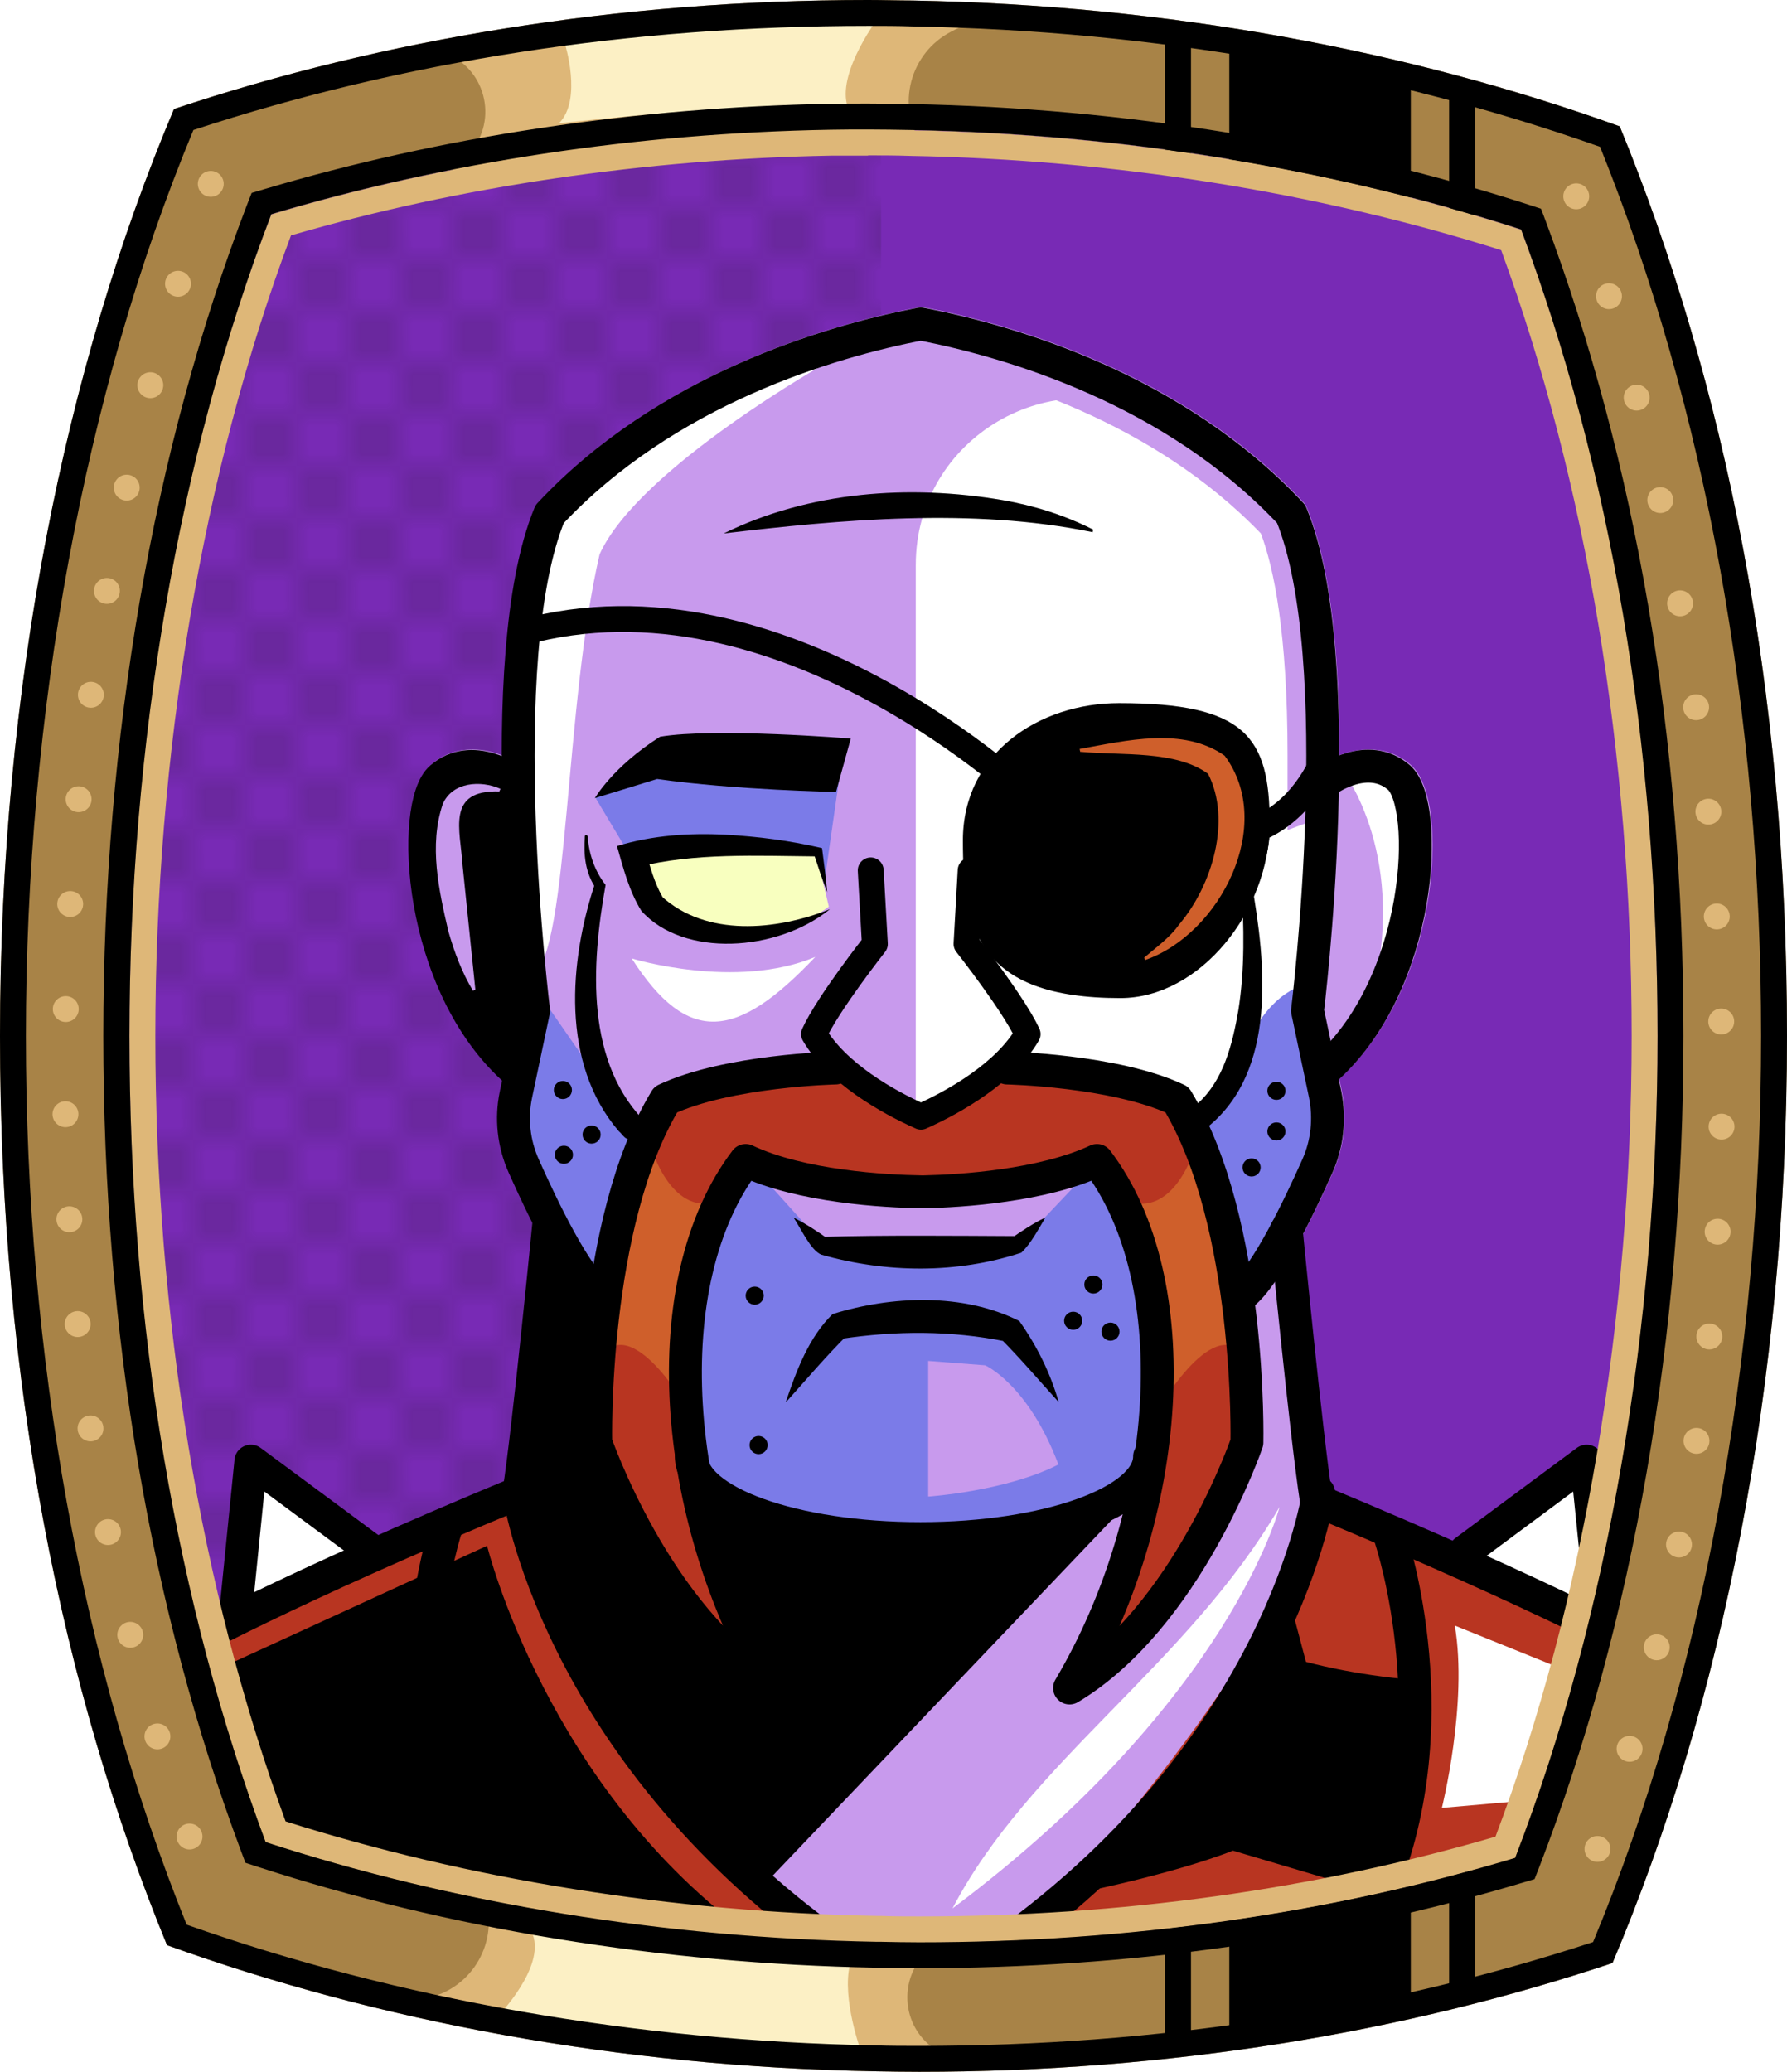 <?xml version="1.0" encoding="UTF-8"?><svg id="Capa_2" xmlns="http://www.w3.org/2000/svg" xmlns:xlink="http://www.w3.org/1999/xlink" viewBox="0 0 69.02 80"><defs><style>.cls-1{fill:#c89aed;}.cls-2{fill:#fff;}.cls-3{fill:#f8ffbf;}.cls-4{fill:#7b7be8;}.cls-5{fill:#a88347;}.cls-6{fill:#782ab5;}.cls-7{stroke-miterlimit:10;}.cls-7,.cls-8,.cls-9{stroke:#000;}.cls-7,.cls-8,.cls-9,.cls-10,.cls-11,.cls-12{fill:none;}.cls-8{stroke-width:1.27px;}.cls-8,.cls-9,.cls-10{stroke-linecap:round;stroke-linejoin:round;}.cls-10{stroke:#deb778;stroke-dasharray:0 0 0 4.06;}.cls-13{fill:url(#USGS_19_Inundación_de_tierra);}.cls-14{fill:#deb778;}.cls-12{stroke:#1d1d1b;stroke-dasharray:0 0 2 2;stroke-width:.3px;}.cls-15{fill:#cf5f2b;}.cls-16{fill:#fcf0c5;}.cls-17{fill:#b83521;}</style><pattern id="USGS_19_Inundación_de_tierra" x="0" y="0" width="72" height="72" patternTransform="translate(-308.48 -15991) rotate(-90)" patternUnits="userSpaceOnUse" viewBox="0 0 72 72"><g><rect class="cls-11" width="72" height="72"/><g><line class="cls-12" x1="71" y1="71" x2="144.44" y2="71"/><line class="cls-12" x1="71" y1="67" x2="144.44" y2="67"/><line class="cls-12" x1="71" y1="63" x2="144.44" y2="63"/><line class="cls-12" x1="71" y1="59" x2="144.44" y2="59"/><line class="cls-12" x1="71" y1="55" x2="144.44" y2="55"/><line class="cls-12" x1="71" y1="51" x2="144.44" y2="51"/><line class="cls-12" x1="71" y1="47" x2="144.44" y2="47"/><line class="cls-12" x1="71" y1="43" x2="144.44" y2="43"/><line class="cls-12" x1="71" y1="39" x2="144.44" y2="39"/><line class="cls-12" x1="71" y1="35" x2="144.44" y2="35"/><line class="cls-12" x1="71" y1="31" x2="144.44" y2="31"/><line class="cls-12" x1="71" y1="27" x2="144.44" y2="27"/><line class="cls-12" x1="71" y1="23" x2="144.44" y2="23"/><line class="cls-12" x1="71" y1="19" x2="144.44" y2="19"/><line class="cls-12" x1="71" y1="15" x2="144.44" y2="15"/><line class="cls-12" x1="71" y1="11" x2="144.44" y2="11"/><line class="cls-12" x1="71" y1="7" x2="144.44" y2="7"/><line class="cls-12" x1="71" y1="3" x2="144.44" y2="3"/></g><g><line class="cls-12" x1="-1" y1="71" x2="72.44" y2="71"/><line class="cls-12" x1="-1" y1="67" x2="72.44" y2="67"/><line class="cls-12" x1="-1" y1="63" x2="72.44" y2="63"/><line class="cls-12" x1="-1" y1="59" x2="72.44" y2="59"/><line class="cls-12" x1="-1" y1="55" x2="72.44" y2="55"/><line class="cls-12" x1="-1" y1="51" x2="72.44" y2="51"/><line class="cls-12" x1="-1" y1="47" x2="72.44" y2="47"/><line class="cls-12" x1="-1" y1="43" x2="72.44" y2="43"/><line class="cls-12" x1="-1" y1="39" x2="72.44" y2="39"/><line class="cls-12" x1="-1" y1="35" x2="72.44" y2="35"/><line class="cls-12" x1="-1" y1="31" x2="72.44" y2="31"/><line class="cls-12" x1="-1" y1="27" x2="72.44" y2="27"/><line class="cls-12" x1="-1" y1="23" x2="72.44" y2="23"/><line class="cls-12" x1="-1" y1="19" x2="72.44" y2="19"/><line class="cls-12" x1="-1" y1="15" x2="72.44" y2="15"/><line class="cls-12" x1="-1" y1="11" x2="72.44" y2="11"/><line class="cls-12" x1="-1" y1="7" x2="72.44" y2="7"/><line class="cls-12" x1="-1" y1="3" x2="72.44" y2="3"/><line class="cls-12" x1="1.04" y1="69" x2="74.48" y2="69"/><line class="cls-12" x1="1.04" y1="65" x2="74.48" y2="65"/><line class="cls-12" x1="1.04" y1="61" x2="74.48" y2="61"/><line class="cls-12" x1="1.04" y1="57" x2="74.48" y2="57"/><line class="cls-12" x1="1.04" y1="53" x2="74.48" y2="53"/><line class="cls-12" x1="1.04" y1="49" x2="74.48" y2="49"/><line class="cls-12" x1="1.04" y1="45" x2="74.48" y2="45"/><line class="cls-12" x1="1.04" y1="41" x2="74.48" y2="41"/><line class="cls-12" x1="1.04" y1="37" x2="74.48" y2="37"/><line class="cls-12" x1="1.04" y1="33" x2="74.48" y2="33"/><line class="cls-12" x1="1.04" y1="29" x2="74.48" y2="29"/><line class="cls-12" x1="1.04" y1="25" x2="74.48" y2="25"/><line class="cls-12" x1="1.04" y1="21" x2="74.48" y2="21"/><line class="cls-12" x1="1.04" y1="17" x2="74.48" y2="17"/><line class="cls-12" x1="1.04" y1="13" x2="74.48" y2="13"/><line class="cls-12" x1="1.04" y1="9" x2="74.48" y2="9"/><line class="cls-12" x1="1.04" y1="5" x2="74.48" y2="5"/><line class="cls-12" x1="1.04" y1="1" x2="74.48" y2="1"/></g><g><line class="cls-12" x1="-73" y1="71" x2=".44" y2="71"/><line class="cls-12" x1="-73" y1="67" x2=".44" y2="67"/><line class="cls-12" x1="-73" y1="63" x2=".44" y2="63"/><line class="cls-12" x1="-73" y1="59" x2=".44" y2="59"/><line class="cls-12" x1="-73" y1="55" x2=".44" y2="55"/><line class="cls-12" x1="-73" y1="51" x2=".44" y2="51"/><line class="cls-12" x1="-73" y1="47" x2=".44" y2="47"/><line class="cls-12" x1="-73" y1="43" x2=".44" y2="43"/><line class="cls-12" x1="-73" y1="39" x2=".44" y2="39"/><line class="cls-12" x1="-73" y1="35" x2=".44" y2="35"/><line class="cls-12" x1="-73" y1="31" x2=".44" y2="31"/><line class="cls-12" x1="-73" y1="27" x2=".44" y2="27"/><line class="cls-12" x1="-73" y1="23" x2=".44" y2="23"/><line class="cls-12" x1="-73" y1="19" x2=".44" y2="19"/><line class="cls-12" x1="-73" y1="15" x2=".44" y2="15"/><line class="cls-12" x1="-73" y1="11" x2=".44" y2="11"/><line class="cls-12" x1="-73" y1="7" x2=".44" y2="7"/><line class="cls-12" x1="-73" y1="3" x2=".44" y2="3"/><line class="cls-12" x1="-70.96" y1="69" x2="2.48" y2="69"/><line class="cls-12" x1="-70.96" y1="65" x2="2.48" y2="65"/><line class="cls-12" x1="-70.96" y1="61" x2="2.48" y2="61"/><line class="cls-12" x1="-70.96" y1="57" x2="2.48" y2="57"/><line class="cls-12" x1="-70.96" y1="53" x2="2.48" y2="53"/><line class="cls-12" x1="-70.96" y1="49" x2="2.48" y2="49"/><line class="cls-12" x1="-70.96" y1="45" x2="2.48" y2="45"/><line class="cls-12" x1="-70.96" y1="41" x2="2.48" y2="41"/><line class="cls-12" x1="-70.96" y1="37" x2="2.48" y2="37"/><line class="cls-12" x1="-70.96" y1="33" x2="2.48" y2="33"/><line class="cls-12" x1="-70.96" y1="29" x2="2.48" y2="29"/><line class="cls-12" x1="-70.96" y1="25" x2="2.48" y2="25"/><line class="cls-12" x1="-70.96" y1="21" x2="2.48" y2="21"/><line class="cls-12" x1="-70.96" y1="17" x2="2.48" y2="17"/><line class="cls-12" x1="-70.96" y1="13" x2="2.48" y2="13"/><line class="cls-12" x1="-70.96" y1="9" x2="2.48" y2="9"/><line class="cls-12" x1="-70.96" y1="5" x2="2.48" y2="5"/><line class="cls-12" x1="-70.96" y1="1" x2="2.48" y2="1"/></g></g></pattern></defs><g id="BG"><g><path class="cls-6" d="M64.02,40c0,11.47-1.89,22.39-5.5,31.74-7.2,2.16-14.94,3.26-23.02,3.26-.49,0-.98-.01-1.47-.02h-.17c-8.18-.15-16.29-1.47-23.6-3.85-3.45-9.22-5.26-19.93-5.26-31.13s1.89-22.38,5.48-31.73c6.73-2.01,14.13-3.13,21.6-3.26,.48-.01,.97-.01,1.45-.01,.54,0,1.08,.01,1.63,.02,8.16,.15,16.27,1.47,23.59,3.84,3.46,9.24,5.27,19.95,5.27,31.14Z"/><path class="cls-13" d="M34.03,5.59V74.98h-.17c-8.18-.15-16.29-1.47-23.6-3.85-3.45-9.22-5.26-19.93-5.26-31.13s1.89-22.38,5.48-31.73c6.73-2.01,14.13-3.13,21.6-3.26,.65,.16,1.3,.36,1.95,.58Z"/></g></g><g id="Characters"><path class="cls-1" d="M35.99,12.68s-9.66,1.82-14.77,7.16c-1.48,4.77-1.02,10.11-1.02,10.11,0,0-2.61-1.14-3.52,.68s.23,8.52,3.07,10.91l-.23,2.73,1.7,3.86-.91,9.77-5.91,1.82-4.66-2.84-.45,5.57-2.61,1.48v8.52l30.22,6.59,26.47-9.32,.45-5.79-1.7-.91-.91-6.36-4.88,3.64-5.11-2.27-1.59-10.11s2.14-3.26,1.82-4.88-.45-1.93-.45-1.93c0,0,3.75-3.29,3.52-7.95,.11-3.64-1.48-4.2-3.18-3.07-.45-7.5-1.36-10.56-1.36-10.56,0,0-6.59-5.91-13.97-6.82Z"/><path class="cls-17" d="M7.52,63.26l12.59-5.4s7.19,14.69,12.29,17.59c6.32-.31,6.99-.6,6.99-.6,0,0,9.09-9.39,11.59-16.69,5.2,1.8,10.69,4.6,10.69,4.6l-2.6,9.59s-18.69,5.5-35.37,2.5c-12.69-2.2-13.89-3.6-13.89-3.6l-2.3-7.99Z"/><path class="cls-2" d="M35.37,21.83V59.21s6.92,.91,9.65-2.51,4.26-8.51,4.26-8.51l2.17-5.19-.72-4.24s.47-16.44-.76-19.28c-1.65-1.26-3.37-2.36-5.05-3.29-4.29-2.37-9.55,.72-9.55,5.62Z"/><path class="cls-1" d="M35.56,13.9c3.24,.66,8.97,2.37,13.14,6.7,.49,1.3,1.03,3.82,1.03,8.58v2.87s2.7-1,2.7-1c.16-.06,.32-.09,.44-.09,.1,0,.16,.02,.22,.05,.08,.17,.22,.69,.22,1.62,0,2.41-.9,5.69-2.96,7.58l-.84,.77,.23,1.11,.09,.42c.14,.67,.07,1.35-.21,1.96-1.56,3.5-2.33,4.28-2.46,4.4l-.8,.7,.13,1.06c.29,2.27,.31,4.18,.3,4.82-.16,.44-.61,1.57-1.33,2.92l1-4.01-4.08,2.35c-1.41,.81-4.09,1.33-6.83,1.33s-5.37-.51-6.78-1.3l-4.04-2.26,.98,3.89c-.72-1.34-1.17-2.47-1.33-2.92,0-.62,.01-2.5,.3-4.77l.14-1.1-.86-.7c-.08-.07-.84-.76-2.47-4.42-.28-.62-.35-1.29-.21-1.94l.09-.41,.24-1.12-.84-.77c-2.06-1.89-2.98-5.18-2.97-7.6,0-.93,.15-1.45,.22-1.62,.06-.03,.12-.05,.22-.05,.13,0,.29,.03,.45,.1l2.71,1.03v-2.9c0-4.77,.54-7.29,1.03-8.59,4.15-4.31,9.89-6.03,13.16-6.7m0-2.03s-.08,0-.12,.01c-3.48,.67-10.01,2.54-14.67,7.53-.05,.06-.09,.12-.12,.19-.98,2.37-1.27,6.05-1.27,9.58-.35-.13-.74-.23-1.16-.23-.53,0-1.09,.15-1.59,.58-.74,.64-.86,2.2-.86,3.08,0,2.69,.95,6.63,3.62,9.08l-.09,.41c-.23,1.07-.11,2.17,.34,3.17,1.24,2.79,2.26,4.52,3.03,5.15-.35,2.83-.31,5.1-.31,5.28,0,.06,.01,.13,.03,.19,.1,.28,2.44,7.01,7.12,9.82,.1,.06,.22,.09,.33,.09,.16,0,.32-.06,.45-.18,.21-.2,.25-.52,.1-.77-1.18-2-2.05-4.18-2.6-6.37,1.83,1.02,4.85,1.56,7.76,1.56s6.01-.55,7.83-1.6c-.55,2.2-1.42,4.4-2.62,6.41-.15,.25-.11,.57,.1,.77,.12,.12,.28,.18,.45,.18,.11,0,.22-.03,.33-.09,4.68-2.81,7.02-9.53,7.12-9.82,.02-.06,.03-.13,.03-.19,0-.18,.05-2.48-.32-5.33,.77-.67,1.76-2.37,2.98-5.09,.44-.99,.56-2.08,.34-3.17l-.09-.44c2.66-2.45,3.61-6.38,3.6-9.06,0-.88-.12-2.45-.86-3.08-.5-.43-1.06-.58-1.59-.58-.41,0-.8,.09-1.14,.22,0-3.53-.29-7.21-1.27-9.57-.03-.07-.07-.14-.12-.19-4.67-4.99-11.18-6.86-14.65-7.53-.04,0-.08-.01-.12-.01h0Z"/><path class="cls-4" d="M21,38.63l3.5,5.05s3.69,2.24,8.94,2.33,9.14-.78,9.14-.78c0,0,4.57-1.26,5.25-3.89s2.24-3.3,2.62-3.3c.29,3.11,.97,5.73,.97,5.73,0,0-2.04,4.37-3.4,6.03-.39,3.79-2.24,7.48-7.19,8.84s-12.05-.49-13.61-1.65c-2.04-2.14-4.76-7.97-4.76-7.97,0,0-3.89-5.15-1.46-10.4Z"/><path class="cls-17" d="M32.39,41.08s-5.48,.64-6.85,1.53c-2.74,6.13-2.34,13.46-2.34,13.46,0,0,1.77,6.13,5.64,8.22-3.14-9.35-2.66-15.23,0-19.35,3.79,1.61,10.96,1.29,13.38-.08,4.35,6.05,1.29,15.15,.4,18.62,3.55-2.58,5.56-8.38,5.56-8.38,0,0,.08-8.95-2.9-12.82-3.14-1.05-6.37-1.29-6.37-1.29l-3.39,2.26-3.14-2.18Z"/><path class="cls-3" d="M32.01,35l-.49-2.08s-5.46-.25-6.99,.31c.8,2.57,4.6,3.92,7.48,1.78Z"/><path d="M20.12,30.33s-1.85-1.66-3.07-.13-.77,6.52,.38,8.37,2.3,2.75,2.3,2.75l.89-2.43-.51-8.56Z"/><path class="cls-1" d="M35.85,52.55v5.24s3.03-.21,5.03-1.24c-1.17-3.1-2.83-3.83-2.83-3.83l-2.21-.17Z"/><path class="cls-1" d="M29.51,45.51l2.4,2.67,7.4-.07,2.47-2.6s-6.23,1.37-12.26,0Z"/><path class="cls-15" d="M25.14,44.28s.82,2.88,2.74,2.05c-1.92,5-1.23,8.22-1.23,8.22,0,0-2.12-3.77-3.36-2.26,.41-4.73,1.85-8.01,1.85-8.01Z"/><path class="cls-15" d="M46.17,44.28s-.82,2.88-2.74,2.05c1.92,5,1.23,8.22,1.23,8.22,0,0,2.12-3.77,3.36-2.26-.41-4.73-1.85-8.01-1.85-8.01Z"/><path class="cls-2" d="M51.89,29.81s2.57,3.3,1.04,8.92c2.75-5.19,1.95-8.49,1.04-8.86s-2.08-.06-2.08-.06Z"/><path d="M43.34,58.27l-13.67,14.34s-8.2-6.8-9.78-14.83c1.24-6.55,1.24-9.03,1.24-9.03l1.99,1.41,.08,5.8s2.73,6.38,5.47,8.12c-1.49-4.89-1.41-6.46-1.41-6.46,0,0,6.05,3.48,16.08,.66Z"/><path class="cls-2" d="M32.06,13.93s-7.39,4.13-8.9,7.47c-1.35,5.8-1.19,15.18-2.54,16.22-.87-10.33,.72-18.05,.72-18.05,0,0,6.2-4.37,10.73-5.64Z"/><circle cx="22.85" cy="43.81" r=".35"/><circle cx="42.89" cy="51.42" r=".35"/><circle cx="21.78" cy="44.59" r=".35"/><circle cx="21.74" cy="42.09" r=".35"/><circle cx="42.23" cy="49.6" r=".35"/><circle cx="49.3" cy="43.69" r=".35"/><circle cx="49.3" cy="42.12" r=".35"/><circle cx="48.34" cy="45.08" r=".35"/><circle cx="29.15" cy="50.03" r=".35"/><circle cx="41.45" cy="51" r=".35"/><circle cx="29.3" cy="55.8" r=".35"/><path d="M18.81,59.68s2.31,9.43,10.32,15.15,12.3,3.72,12.3,3.72l-33.63-4.4,.17-9.49,10.84-4.97Z"/><path d="M49.64,61.18s-3.16,6.94-8.61,12.04c4.48-.88,6.59-1.76,6.59-1.76l5.63,1.67s1.85-6.15,1.41-8.26c-2.37-.18-4.22-.7-4.22-.7l-.79-2.99Z"/><path class="cls-2" d="M49.42,58.19s-1.89,7.46-12.63,15.5c2.95-5.66,9.1-9.43,12.63-15.5Z"/><polygon class="cls-2" points="56.13 60.22 61.36 56.77 61.72 62.95 56.13 60.22"/><polygon class="cls-2" points="14.3 59.98 9.79 56.65 9.19 62.83 14.3 59.98"/><path class="cls-2" d="M56.19,62.77l6.24,2.52,.1,3.92-6.84,.6s1.01-4.02,.5-7.04Z"/><polygon class="cls-4" points="32.51 29.39 31.87 33.86 31.55 32.97 24.33 33.03 22.99 30.79 26.12 29.39 32.51 29.39"/><path class="cls-8" d="M48.01,49.96c.89-.71,2.14-3.29,2.87-4.93,.39-.87,.49-1.84,.3-2.78l-.68-3.22s1.68-13.59-.63-19.18c-4.5-4.81-10.79-6.66-14.31-7.34-3.52,.68-9.83,2.53-14.33,7.34-2.31,5.59-.62,19.18-.62,19.18l-.68,3.22c-.2,.94-.09,1.91,.3,2.78,.73,1.64,1.98,4.22,2.87,4.93"/><path class="cls-8" d="M19.97,41.39c-3.87-3.36-4.13-10.33-2.93-11.36s2.75,.09,2.75,.09"/><path class="cls-8" d="M51.28,30.11s1.55-1.12,2.75-.09,.95,8.01-2.93,11.36"/><path class="cls-8" d="M38.9,41.24s4.15,.09,6.56,1.22c2.9,4.79,2.7,13.24,2.7,13.24,0,0-2.31,6.76-6.85,9.48,3.95-6.67,4.63-15.68,1.06-20.37-2.1,.98-5.24,1.18-6.67,1.21h-.13c-1.38-.02-4.63-.2-6.77-1.21-3.57,4.69-2.89,13.7,1.06,20.37-4.53-2.72-6.85-9.48-6.85-9.48,0,0-.2-8.45,2.7-13.24,2.41-1.13,6.56-1.22,6.56-1.22"/><path class="cls-8" d="M44.4,56.24c0,1.75-3.96,3.17-8.85,3.17s-8.85-1.42-8.85-3.17"/><path d="M30.64,47.01c.49,.25,.94,.54,1.37,.85l-.2-.1c2.17-.07,5.23-.04,7.42-.03,0,0-.18,.09-.18,.09,.42-.29,.85-.58,1.33-.81-.29,.48-.55,.99-.93,1.36-2.49,.82-5.21,.79-7.72,.08-.42-.16-.8-1.03-1.09-1.45h0Z"/><path d="M30.35,54.14c.4-1.19,.89-2.51,1.81-3.4,2.29-.71,5.04-.82,7.21,.27,.68,.96,1.2,2.01,1.52,3.13-.78-.86-1.51-1.72-2.28-2.49l.24,.15c-2.12-.43-4.25-.42-6.38-.1,0,0,.27-.16,.27-.16-.81,.8-1.57,1.7-2.38,2.6h0Z"/><path class="cls-9" d="M37.49,33.61l-.16,2.84s1.82,2.31,2.36,3.48c-.87,1.5-2.82,2.61-4.12,3.19-1.3-.58-3.26-1.69-4.13-3.19,.53-1.17,2.35-3.48,2.35-3.48l-.16-2.84"/><path d="M22.7,32.29c.04,.69,.28,1.36,.69,1.88-.55,3.08-.81,6.93,1.65,9.27,.03,.03-.05,.06-.06,.08,0,0-.32,.29-.32,.29l-.22,.13c-.28,.15-.37-.12-.54-.26-2.25-2.62-1.92-6.57-.91-9.6,0,0,.09,.32,.09,.32-.5-.68-.54-1.42-.49-2.11,0-.06,.09-.07,.1,0h0Z"/><path d="M49.03,32.29c-.03,.58-.3,1.61-.68,1.85,.54,3.05,.98,7.21-1.71,9.38,0,0-.02,0-.02,0l-.04-.08-.2-.39c-.03-.09-.21-.41-.12-.44,1-.9,1.34-2.28,1.57-3.6,.25-1.57,.22-3.22,.12-4.88,0-.09,.04-.17,.1-.21,.43-.32,.7-.99,.88-1.62,0-.06,.11-.06,.1,0h0Z"/><path d="M49.04,31.8c0,3.36-2.68,6.74-5.77,6.74-5.55,0-6.08-2.73-6.08-6.09s2.94-5.3,6.03-5.3c4.87,0,5.82,1.29,5.82,4.65Z"/><path class="cls-7" d="M39.84,30.89s-9.66-9.26-19.69-6.46"/><path class="cls-7" d="M47.06,32.25c.19,.06,2.67,.19,4.1-2.98"/><path d="M32.04,35.12c-2.03,1.63-5.64,1.87-7.27,.05-.47-.76-.7-1.65-.94-2.5,1.37-.42,2.81-.51,4.18-.44,1.26,.07,2.51,.23,3.74,.52,.07,.57,.15,1.13,.2,1.7-.2-.5-.36-1.01-.53-1.52l.15,.14c-2.31-.02-4.77-.15-6.98,.42,0,0,.34-.61,.34-.61,.19,.6,.34,1.2,.65,1.74,0,0,.07,.07-.04-.02,1.74,1.59,4.44,1.33,6.51,.51h0Z"/><path d="M22.97,30.82s1.74-.53,2.41-.74c3.05,.43,6.91,.5,6.91,.5l.57-2.06s-5.28-.43-7.37-.07c-1.84,1.17-2.52,2.38-2.52,2.38Z"/><path d="M27.95,20.6c3.32-1.63,7.17-1.9,10.77-1.29,1.21,.21,2.4,.58,3.5,1.14l-.02,.1c-4.66-.96-9.76-.48-14.26,.05h0Z"/><path class="cls-8" d="M21.2,47.22s-.77,7.91-1.16,10.42c-9.07,3.76-13.03,5.98-13.03,5.98"/><path class="cls-8" d="M49.68,47.51s.77,7.91,1.16,10.42c9.07,3.76,13.03,5.98,13.03,5.98"/><path class="cls-8" d="M20.04,57.64s1.37,9.76,12.22,17.51"/><path class="cls-8" d="M17.26,58.89s-2.44,7.26,.56,13.96"/><polyline class="cls-8" points="14.39 59.9 9.69 56.42 9.09 62.39"/><path class="cls-8" d="M50.93,57.64s-1.37,9.76-12.22,17.51"/><path class="cls-8" d="M53.72,59.43s2.44,7.26-.56,13.96"/><polyline class="cls-8" points="56.59 59.9 61.28 56.42 61.89 62.39"/><path class="cls-2" d="M24.4,37.01s4.02,1.23,7.09-.06c-3.01,3.18-4.91,3.46-7.09,.06Z"/><path class="cls-15" d="M41.7,28.92c1.8-.32,3.98-.87,5.6,.26,1.98,2.66-.17,6.88-3.07,7.89,0,0-.04-.09-.04-.09,.5-.43,1-.78,1.35-1.28,1.29-1.52,2.03-4.04,1.12-5.82-1.25-.91-3.29-.7-4.94-.85,0,0-.02-.1-.02-.1h0Z"/><path class="cls-1" d="M19.29,30.56c-2.07-.06-1.51,1.47-1.42,2.89,0,0,.49,4.76,.49,4.76l-.09,.05c-.43-.71-.72-1.49-.95-2.29-.37-1.59-.76-3.32-.22-4.92,.37-.86,1.47-.93,2.23-.59,0,0-.04,.09-.04,.09h0Z"/></g><g id="Frame"><g><path class="cls-5" d="M62.56,4.88C54.4,1.94,45.12,.2,35.25,.02c-.57-.01-1.15-.02-1.72-.02C23.88,0,14.77,1.52,6.72,4.21,2.49,14.22,0,26.6,0,40s2.39,25.22,6.45,35.11c8.16,2.94,17.45,4.69,27.32,4.87,.58,.01,1.15,.02,1.73,.02,9.63,0,18.73-1.51,26.78-4.2,4.24-10.01,6.74-22.39,6.74-35.8s-2.4-25.24-6.46-35.12Zm-4.04,66.86c-7.2,2.16-14.94,3.26-23.02,3.26-.49,0-.98-.01-1.47-.02h-.17c-8.18-.15-16.29-1.47-23.6-3.85-3.45-9.22-5.26-19.93-5.26-31.13s1.89-22.38,5.48-31.73c6.73-2.01,14.13-3.13,21.6-3.26,.48-.01,.97-.01,1.45-.01,.54,0,1.08,.01,1.63,.02,8.16,.15,16.27,1.47,23.59,3.84,3.46,9.24,5.27,19.95,5.27,31.14s-1.89,22.39-5.5,31.74Z"/><path class="cls-14" d="M17.21,2.06h0c1.63,.63,2.06,2.75,.81,3.97l-1.26,1.22s8.35-2.37,18.84-1.69h0c-1-1.49-.45-3.52,1.14-4.34l1-.51S28.26-.43,17.21,2.06Z"/><path class="cls-16" d="M21.81,1.66s.7,2.18-.22,3.1c3.77-.41,7.98-.74,11.12-.74-.33-1.33,1.26-3.4,1.26-3.4,0,0-6.17-.26-12.16,1.03Z"/><path class="cls-14" d="M36.25,79.21h0c-1.52-.87-1.62-3.03-.2-4.04l1.43-1.02s-8.61,1.07-18.88-1.19h0c.76,1.63-.09,3.55-1.79,4.11l-1.07,.36s9.19,2.56,20.5,1.78Z"/><path class="cls-16" d="M19.28,77.8s1.76-1.83,1.3-3.09c4.43,.69,9.11,1.14,12.25,1.14-.33,1.33,.44,3.4,.44,3.4,0,0-8-.16-13.99-1.45Z"/><polygon points="47.48 1.77 47.48 6.73 54.49 8.44 54.49 2.62 47.48 1.77"/><line class="cls-7" x1="45.5" y1="1.23" x2="45.5" y2="6.29"/><line class="cls-7" x1="56.47" y1="3.67" x2="56.47" y2="8.73"/><polygon points="47.48 78.74 47.48 73.78 54.49 72.07 54.49 77.88 47.48 78.74"/><line class="cls-7" x1="45.5" y1="79.28" x2="45.5" y2="74.21"/><line class="cls-7" x1="56.47" y1="76.84" x2="56.47" y2="71.77"/><path d="M33.53,1c.56,0,1.14,0,1.7,.02,9.39,.17,18.33,1.74,26.57,4.65,4.07,10.08,6.22,21.94,6.22,34.33s-2.24,24.79-6.49,34.99c-8.12,2.66-16.87,4.01-26.03,4.01-.56,0-1.12,0-1.71-.02-9.25-.17-18.42-1.78-26.58-4.66C3.15,64.25,1,52.39,1,40S3.23,15.21,7.47,5.02C15.6,2.35,24.37,1,33.53,1m0-1C23.88,0,14.77,1.52,6.72,4.21,2.49,14.22,0,26.6,0,40s2.39,25.22,6.45,35.11c8.16,2.94,17.45,4.69,27.32,4.87,.58,.01,1.15,.02,1.73,.02,9.63,0,18.73-1.51,26.78-4.2,4.24-10.01,6.74-22.39,6.74-35.8s-2.4-25.24-6.46-35.12C54.4,1.94,45.12,.2,35.25,.02c-.57,0-1.15-.02-1.72-.02h0Z"/><path class="cls-14" d="M33.53,6c.52,0,1.04,0,1.61,.02,7.87,.14,15.75,1.4,22.84,3.64,3.3,9,5.04,19.47,5.04,30.34s-1.82,21.82-5.26,30.92c-6.98,2.04-14.47,3.08-22.26,3.08-.48,0-.97,0-1.47-.02h-.15c-7.89-.14-15.78-1.41-22.85-3.65-3.29-8.99-5.03-19.46-5.03-30.33s1.81-21.79,5.24-30.91c6.5-1.89,13.7-2.95,20.86-3.08,.47,0,.96,0,1.43,0m0-1c-.48,0-.97,0-1.45,.01-7.47,.13-14.87,1.25-21.6,3.26-3.59,9.35-5.48,20.26-5.48,31.73s1.81,21.91,5.26,31.13c7.31,2.38,15.42,3.7,23.6,3.85h.17c.49,.01,.98,.02,1.47,.02,8.08,0,15.82-1.1,23.02-3.26,3.61-9.35,5.5-20.27,5.5-31.74s-1.81-21.9-5.27-31.14c-7.32-2.37-15.43-3.69-23.59-3.84-.55,0-1.09-.02-1.63-.02h0Z"/><path class="cls-10" d="M8.14,7.1s-12.66,32.94,0,66.06"/><path class="cls-10" d="M60.88,7.58s12.66,32.94,0,66.06"/></g><path d="M33.53,5c.54,0,1.08,.01,1.63,.02,8.16,.15,16.27,1.47,23.59,3.84,3.46,9.24,5.27,19.95,5.27,31.14s-1.89,22.39-5.5,31.74c-7.2,2.16-14.94,3.26-23.02,3.26-.49,0-.98-.01-1.47-.02h-.17c-8.18-.15-16.29-1.47-23.6-3.85-3.45-9.22-5.26-19.93-5.26-31.13s1.89-22.38,5.48-31.73c6.73-2.01,14.13-3.13,21.6-3.26,.48-.01,.97-.01,1.45-.01m0-1c-.49,0-.98,0-1.47,.01-7.51,.13-15.07,1.27-21.87,3.3l-.47,.14-.18,.46c-3.63,9.45-5.55,20.55-5.55,32.09s1.84,22.17,5.32,31.48l.17,.45,.46,.15c7.37,2.4,15.63,3.75,23.89,3.9h.19c.48,.01,.97,.02,1.47,.02,8.16,0,16-1.11,23.31-3.3l.47-.14,.18-.46c3.64-9.43,5.57-20.53,5.57-32.1s-1.84-22.17-5.33-31.49l-.17-.45-.46-.15c-7.39-2.39-15.65-3.74-23.88-3.89-.58-.01-1.12-.02-1.65-.02h0Z"/></g></svg>